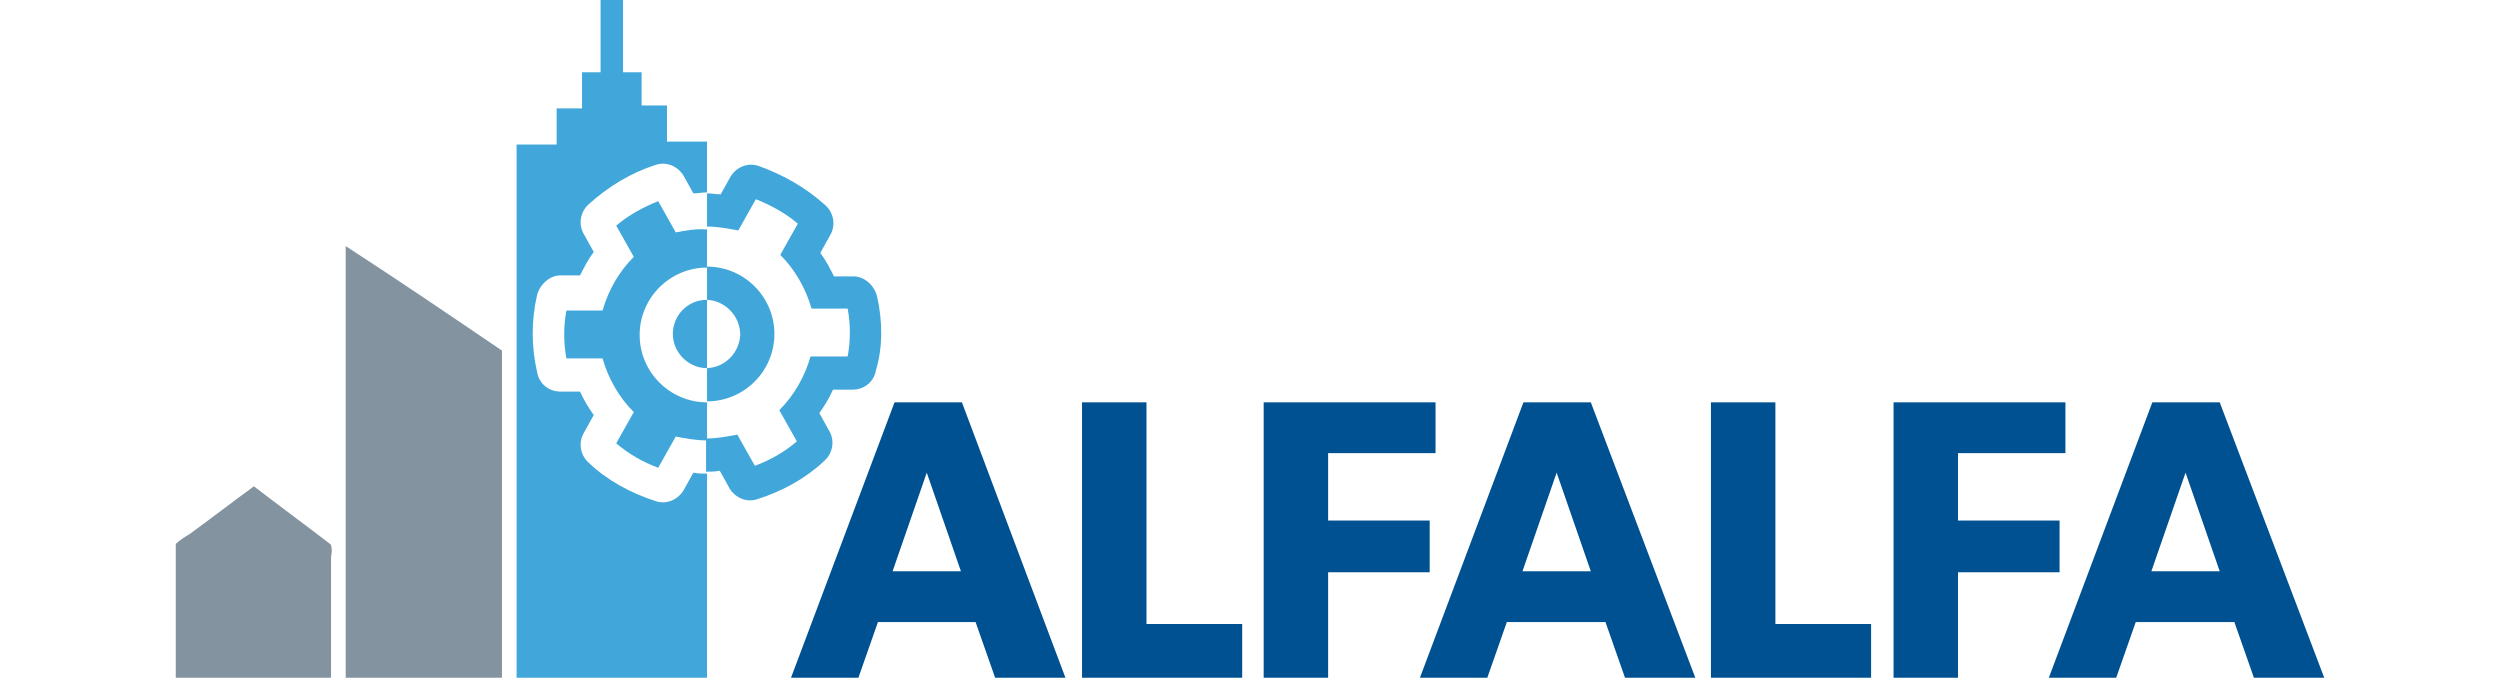 <svg xmlns="http://www.w3.org/2000/svg" x="0" y="0" version="1.1" viewBox="0 0 256 69.4"><style>.st1{fill:#41a7db}</style><path fill="#8394a0" d="M35.4 69.4V25.2c5.4 3.5 10.7 7.1 16 10.7v33.6h-16zm-17.4 0V55.7c.4-.4.9-.7 1.4-1 2.2-1.6 4.4-3.3 6.6-4.9 2.6 2 5.2 3.9 7.8 5.9l.1.1c.1.4.1.8 0 1.2v12.5H18z"/><path fill="#005191" d="M109.1 69.4h-7.2l-2-5.7h-10l-2 5.7H81l10.6-28.2h6.9l10.6 28.2zM98.4 58.5l-3.5-10.1-3.5 10.1h7zm28.8 10.9h-16.4V41.2h6.6v22.7h9.8v5.5zm19.8-23h-11v6.9h10.4v5.3H136v10.8h-6.6V41.2H147v5.2zm26.6 23h-7.2l-2-5.7h-10.1l-2 5.7h-6.9L156 41.2h6.9l10.7 28.2zm-10.7-10.9-3.5-10.1-3.5 10.1h7zm28.7 10.9h-16.4V41.2h6.6v22.7h9.8v5.5zm19.9-23h-11v6.9h10.4v5.3h-10.4v10.8h-6.6V41.2h17.6v5.2zm26.5 23h-7.2l-2-5.7h-10.1l-2 5.7h-6.9l10.6-28.2h6.9L238 69.4zm-10.7-10.9-3.5-10.1-3.5 10.1h7z"/><path d="m69.2 23.8-1.8-3.2c-1.5.6-3 1.4-4.3 2.5l1.8 3.2c-1.5 1.5-2.6 3.4-3.2 5.5H58c-.3 1.6-.3 3.3 0 4.9h3.7c.6 2.1 1.7 4 3.2 5.5l-1.8 3.2c1.3 1.1 2.7 1.9 4.3 2.5l1.8-3.2c1 .2 2.1.4 3.2.4v-3.9c-3.8 0-6.9-3.1-6.9-6.9 0-3.8 3.1-6.9 6.9-6.9v-3.9c-1.1-.1-2.2.1-3.2.3z" class="st1"/><path d="M68.9 34.2c0 1.9 1.6 3.5 3.5 3.5v-7c-2 0-3.5 1.6-3.5 3.5z" class="st1"/><path d="M70 50.2c-.6 1-1.8 1.5-2.9 1.1-2.5-.8-4.9-2.1-6.8-3.9-.9-.8-1.1-2.1-.5-3.1l1-1.8c-.5-.7-1-1.5-1.4-2.4h-2c-1.2 0-2.2-.8-2.4-2-.6-2.6-.6-5.3 0-7.9.3-1.1 1.3-2 2.4-2h2c.4-.8.8-1.6 1.4-2.4l-1-1.8c-.6-1-.4-2.3.5-3.1 2-1.8 4.3-3.2 6.8-4 1.1-.4 2.3.1 2.9 1.1l1 1.8c.5 0 .9-.1 1.4-.1v-5.2h-4.1v-3.7h-2.6V7.4h-1.9V0h-2.3v7.4h-1.9v3.7H57v3.7h-4.1v54.6h19.5V48.5c-.5 0-.9 0-1.4-.1l-1 1.8z" class="st1"/><path d="M79.3 34.2c0-3.8-3.1-6.9-6.9-6.9v3.4c1.9.1 3.4 1.7 3.4 3.6-.1 1.8-1.5 3.3-3.4 3.4v3.4c3.8 0 6.9-3.1 6.9-6.9z" class="st1"/><path d="M89.8 30.3c-.3-1.1-1.3-2-2.4-2h-2c-.4-.8-.8-1.6-1.4-2.4l1-1.8c.6-1 .4-2.3-.5-3.1-2-1.8-4.3-3.1-6.8-4-1.1-.4-2.3.1-2.9 1.1l-1 1.8c-.5 0-.9-.1-1.4-.1v3.4c1.1 0 2.1.2 3.2.4l1.8-3.2c1.5.6 3 1.4 4.3 2.5l-1.8 3.2c1.5 1.5 2.6 3.4 3.2 5.5h3.7c.3 1.6.3 3.3 0 4.9H83c-.6 2.1-1.7 4-3.2 5.5l1.8 3.2c-1.3 1.1-2.7 1.9-4.3 2.5l-1.8-3.2c-1 .2-2.1.4-3.2.4v3.4c.5 0 .9 0 1.4-.1l1 1.8c.6 1 1.8 1.5 2.9 1.1 2.5-.8 4.9-2.1 6.8-3.9.9-.8 1.1-2.1.5-3.1l-1-1.8c.5-.7 1-1.5 1.4-2.4h2c1.2 0 2.2-.8 2.4-2 .7-2.3.7-5 .1-7.6z" class="st1"/></svg>
